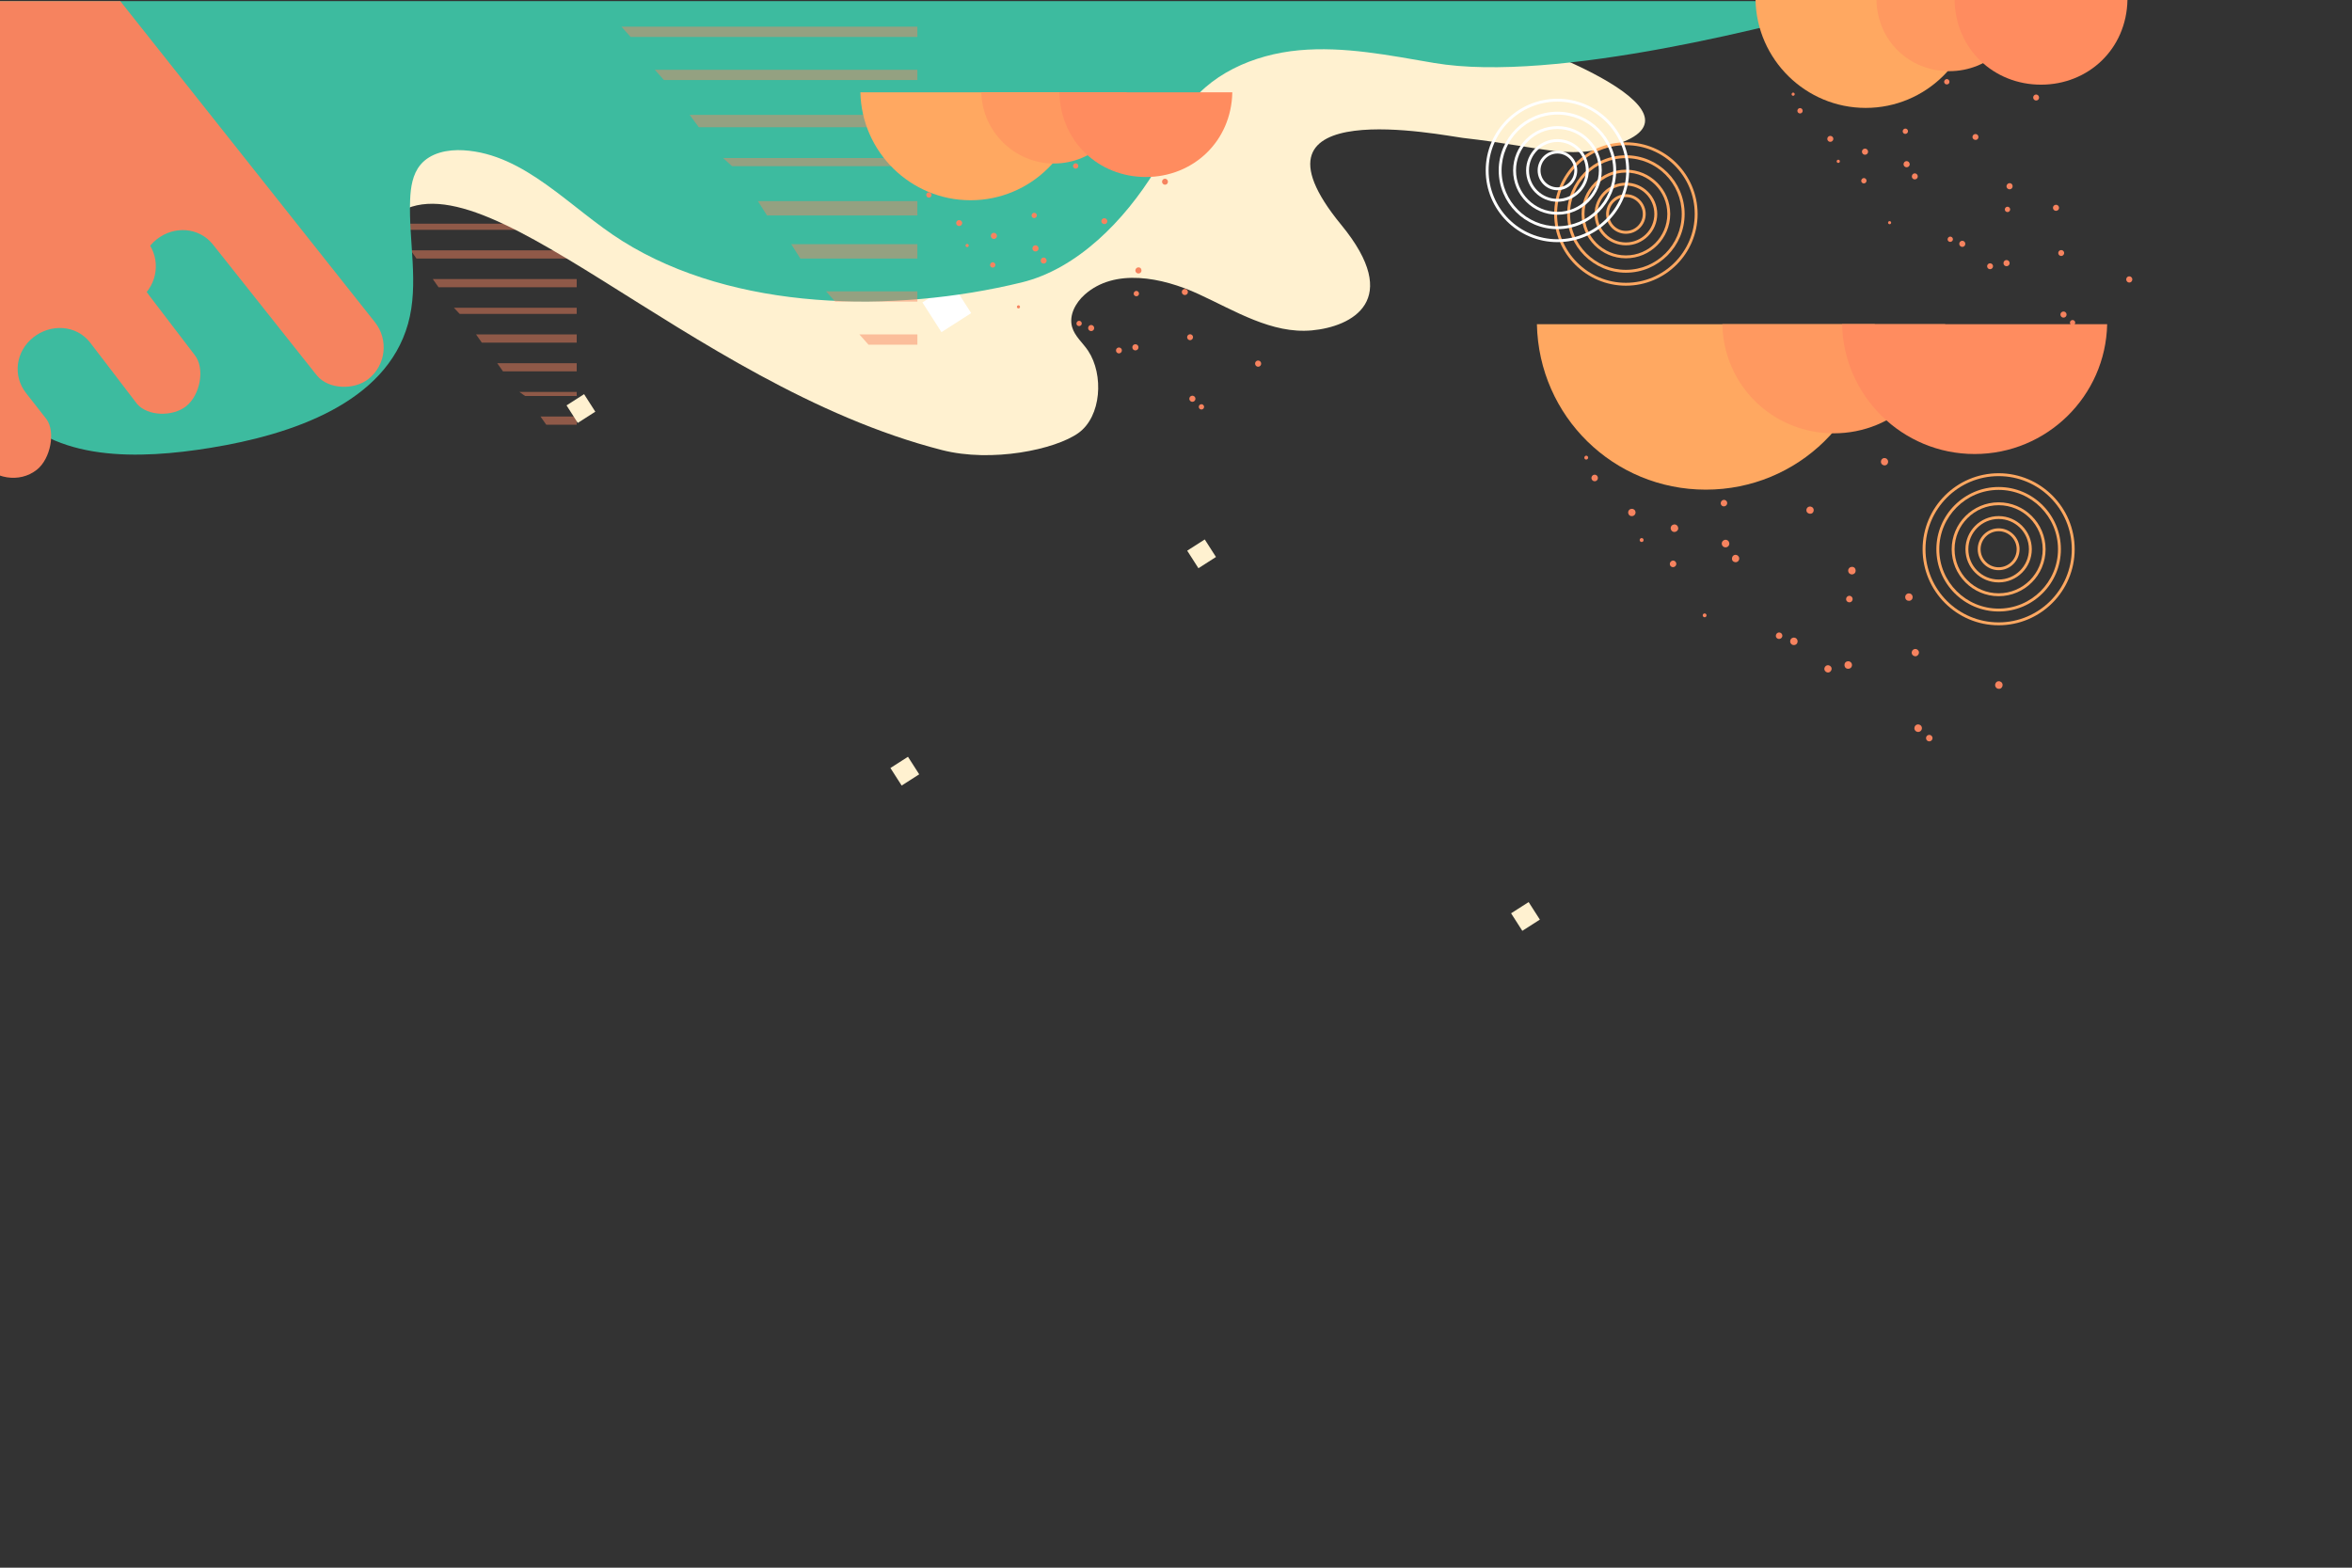 <?xml version="1.0" encoding="iso-8859-1" ?>
              <svg
                version="1.1"
                xmlns="http://www.w3.org/2000/svg"
                xmlns:xlink="http://www.w3.org/1999/xlink"
                viewBox="0 0 854 569.333"
                width="854"
                height="569.333"
              >
                <rect x="0" y="0" width="854" height="569.333" fill="#333333" stroke="none"/>
                <g transform="translate(-8.186 0) scale(1.078 1.078) rotate(0 399.898 299.926)"><g clip-path="url(#clipPath_8O4w92qK4MWoqsK7c39Cs)"><defs>
          <clipPath id="clipPath_8O4w92qK4MWoqsK7c39Cs">
            <rect x="0" y="0" width="800" height="600" />
          </clipPath>
       </defs> <g style="opacity:0.47;">  <polygon points="140.732,77.42 201.844,77.42 201.844,75.346 138.788,75.346  " fill="rgb(246,131,95)"/>  <polygon points="147.858,87.097 201.844,87.097 201.844,84.332 145.914,84.332  " fill="rgb(246,131,95)"/>  <polygon points="155.308,96.775 201.844,96.775 201.844,94.01 153.364,94.01  " fill="rgb(246,131,95)"/>  <polygon points="162.435,105.761 201.844,105.761 201.844,103.687 160.491,103.687  " fill="rgb(246,131,95)"/>  <polygon points="169.885,115.438 201.844,115.438 201.844,112.673 167.941,112.673  " fill="rgb(246,131,95)"/>  <polygon points="177.011,125.116 201.844,125.116 201.844,122.351 175.067,122.351  " fill="rgb(246,131,95)"/>  <polygon points="184.461,133.411 201.844,133.411 201.844,132.028 182.518,132.028  " fill="rgb(246,131,95)"/>  <polygon points="191.588,143.088 201.844,143.088 201.844,140.323 189.644,140.323  " fill="rgb(246,131,95)"/> </g> <g>  <g>   <path d="M680.78,192.082c-3.885,0-7.044-3.16-7.044-7.044c0-3.885,3.16-7.046,7.044-7.046    c3.885,0,7.046,3.16,7.046,7.046C687.826,188.922,684.666,192.082,680.78,192.082z M680.78,178.961    c-3.35,0-6.075,2.726-6.075,6.076c0,3.35,2.726,6.075,6.075,6.075c3.35,0,6.076-2.726,6.076-6.075    C686.856,181.687,684.131,178.961,680.78,178.961z" fill="rgb(255,168,97)"/>  </g>  <g>   <path d="M680.78,196.207c-6.158,0-11.17-5.011-11.17-11.17c0-6.16,5.011-11.171,11.17-11.171    c6.16,0,11.171,5.011,11.171,11.171C691.951,191.196,686.94,196.207,680.78,196.207z M680.78,174.836    c-5.625,0-10.2,4.577-10.2,10.201s4.575,10.2,10.2,10.2s10.201-4.575,10.201-10.2C690.982,179.413,686.405,174.836,680.78,174.836    z" fill="rgb(255,168,97)"/>  </g>  <g>   <path d="M680.78,200.848c-8.718,0-15.811-7.093-15.811-15.811c0-8.719,7.093-15.812,15.811-15.812    c8.719,0,15.812,7.093,15.812,15.812C696.592,193.755,689.499,200.848,680.78,200.848z M680.78,170.195    c-8.184,0-14.841,6.659-14.841,14.842s6.657,14.841,14.841,14.841s14.842-6.657,14.842-14.841S688.964,170.195,680.78,170.195z" fill="rgb(255,168,97)"/>  </g>  <g>   <path d="M680.78,206.004c-11.562,0-20.968-9.406-20.968-20.967c0-11.562,9.406-20.968,20.968-20.968    s20.968,9.406,20.968,20.968C701.748,196.598,692.342,206.004,680.78,206.004z M680.78,165.039    c-11.027,0-19.998,8.972-19.998,19.998s8.972,19.997,19.999,19.997s19.998-8.97,19.998-19.997    C700.779,174.01,691.807,165.039,680.78,165.039z" fill="rgb(255,168,97)"/>  </g>  <g>   <path d="M680.78,210.645c-14.12,0-25.608-11.488-25.608-25.608c0-14.121,11.488-25.609,25.608-25.609    c14.121,0,25.609,11.488,25.609,25.609C706.389,199.157,694.901,210.645,680.78,210.645z M680.78,160.398    c-13.586,0-24.638,11.053-24.638,24.64c0,13.586,11.052,24.638,24.638,24.638s24.64-11.052,24.64-24.638    C705.42,171.451,694.366,160.398,680.78,160.398z" fill="rgb(255,168,97)"/>  </g> </g> <path d="M459.344,75.731c-36.733-44.708,34.868-29.966,40.927-29.278c29.363,3.337,36.963,8.172,54.056,1.335  c30.031-12.012-40.907-37.066-48.717-37.372c-151.78-5.943-247.979,39.228-398.169,16.523c3.626,13.685,7.251,27.37,10.877,41.055  c-2.328-7.047,3.946-14.628,11.168-16.338c7.222-1.71,3.818,27.47,9.243,22.406c29.084-27.145,99.909,55.482,186.138,77.558  c16.814,4.304,38.114-0.163,45.935-5.729c7.822-5.566,8.609-19.698,3.308-27.702c-1.794-2.708-4.528-4.901-5.41-8.027  c-1.114-3.953,1.166-8.153,4.228-10.889c10.109-9.027,26.029-5.876,38.343-0.217c12.315,5.658,24.707,13.492,38.202,12.248  C462.972,110.06,480.251,101.177,459.344,75.731z" fill="rgb(255,241,208)"/> <path id="texture-2_7_8O4w92qK4MWoqsK7c39Cs" d="M582.379,207.15c-0.083-0.346-0.435-0.555-0.78-0.471  c-0.346,0.083-0.555,0.435-0.471,0.78c0.083,0.346,0.435,0.555,0.78,0.471l0,0C582.253,207.848,582.466,207.499,582.379,207.15  L582.379,207.15z M542.426,154.511c0.19-0.311,0.091-0.718-0.22-0.907l0,0c-0.279-0.182-0.653-0.104-0.834,0.175  c-0.016,0.021-0.031,0.048-0.04,0.075c-0.189,0.295-0.106,0.684,0.187,0.877C541.829,154.913,542.236,154.821,542.426,154.511  L542.426,154.511L542.426,154.511z M560.946,182.472c0.273-0.237,0.326-0.641,0.126-0.94c-0.221-0.294-0.644-0.352-0.94-0.126  c-0.294,0.221-0.352,0.644-0.126,0.94C560.245,182.616,560.645,182.672,560.946,182.472z M643.014,156.602  c0.565-0.383,0.72-1.147,0.348-1.721c-0.339-0.565-1.069-0.749-1.633-0.414c-0.02,0.012-0.039,0.021-0.055,0.036  c-0.565,0.383-0.72,1.147-0.348,1.721C641.686,156.794,642.443,156.964,643.014,156.602L643.014,156.602z M617.962,172.902  c0.568-0.387,0.711-1.159,0.322-1.724c-0.379-0.556-1.134-0.709-1.697-0.342c-0.572,0.362-0.74,1.116-0.378,1.687l0,0  C616.61,173.088,617.373,173.251,617.962,172.902z M592.853,189.205c0.568-0.364,0.733-1.114,0.369-1.683  c-0.008-0.011-0.016-0.023-0.023-0.034c-0.339-0.565-1.069-0.749-1.633-0.414c-0.02,0.012-0.039,0.021-0.055,0.036  c-0.563,0.396-0.728,1.159-0.379,1.753C591.515,189.422,592.281,189.577,592.853,189.205z M653.921,219.598  c-0.144-0.663-0.797-1.082-1.463-0.935c-0.662,0.144-1.081,0.798-0.935,1.463c0.142,0.649,0.776,1.067,1.429,0.942  C653.618,220.921,654.048,220.269,653.921,219.598L653.921,219.598z M624.504,225.067c-0.144-0.663-0.797-1.082-1.463-0.935  c-0.662,0.144-1.081,0.798-0.935,1.463c0.142,0.649,0.776,1.067,1.429,0.942C624.199,226.393,624.631,225.738,624.504,225.067  L624.504,225.067z M592.148,124.03c0.374-0.572,0.225-1.338-0.345-1.721c-0.547-0.384-1.299-0.247-1.683,0.301  c-0.003,0.003-0.005,0.007-0.008,0.01c-0.404,0.516-0.312,1.26,0.203,1.665c0.025,0.019,0.049,0.037,0.078,0.059  C590.973,124.707,591.732,124.575,592.148,124.03z M575.192,148.698c0.368-0.576,0.232-1.338-0.31-1.751  c-0.572-0.374-1.339-0.221-1.721,0.345c-0.383,0.56-0.24,1.327,0.32,1.707c0.007,0.005,0.015,0.011,0.018,0.013  c0.547,0.384,1.299,0.247,1.68-0.297C575.186,148.705,575.189,148.702,575.192,148.698z M558.267,173.331  c0.384-0.531,0.27-1.271-0.261-1.653c-0.015-0.011-0.031-0.023-0.048-0.031c-0.544-0.404-1.313-0.285-1.717,0.259  c-0.013,0.018-0.024,0.032-0.037,0.049c-0.384,0.569-0.234,1.342,0.331,1.723c0.569,0.384,1.342,0.234,1.723-0.331  C558.262,173.338,558.264,173.334,558.267,173.331z M658.516,248.573c-0.056-0.601-0.585-1.049-1.188-1.004  c-0.603,0.05-1.053,0.581-1.004,1.188c0.048,0.606,0.581,1.053,1.188,1.004l0,0C658.113,249.703,658.56,249.176,658.516,248.573z   M606.261,149.766c0.38-0.49,0.312-1.188-0.156-1.596c-0.449-0.382-1.12-0.328-1.503,0.12c-0.011,0.015-0.019,0.025-0.029,0.039  c-0.4,0.458-0.352,1.153,0.108,1.548c0.007,0.005,0.01,0.008,0.018,0.013C605.168,150.262,605.85,150.211,606.261,149.766  L606.261,149.766z M589.12,170.177c0.38-0.467,0.308-1.153-0.153-1.533c-0.449-0.382-1.12-0.328-1.503,0.12  c-0.011,0.015-0.019,0.025-0.029,0.039c-0.4,0.458-0.352,1.153,0.105,1.553c0.007,0.005,0.01,0.008,0.018,0.013  C588.042,170.733,588.734,170.651,589.12,170.177L589.12,170.177z M571.951,190.682c0.4-0.458,0.352-1.153-0.105-1.553  c-0.007-0.005-0.01-0.008-0.018-0.013c-0.424-0.386-1.082-0.35-1.469,0.075c-0.024,0.026-0.046,0.054-0.067,0.082  c-0.4,0.458-0.352,1.153,0.105,1.553c0.007,0.005,0.01,0.008,0.018,0.013C570.887,191.199,571.563,191.133,571.951,190.682  L571.951,190.682z M631.038,202.8c0.529-0.299,0.727-0.966,0.438-1.503c-0.278-0.536-0.933-0.746-1.469-0.469  c-0.534,0.29-0.757,0.948-0.503,1.499C629.802,202.876,630.481,203.084,631.038,202.8L631.038,202.8z M607.337,215.128  c0.527-0.252,0.754-0.883,0.502-1.411c-0.009-0.018-0.021-0.038-0.027-0.059c-0.278-0.536-0.933-0.746-1.469-0.469  c-0.534,0.29-0.757,0.948-0.503,1.499C606.133,215.218,606.799,215.415,607.337,215.128L607.337,215.128z M553.776,135.873  c0.185-0.547-0.107-1.138-0.652-1.327c-0.023-0.007-0.044-0.017-0.063-0.019c-0.572-0.198-1.199,0.106-1.398,0.68  c-0.004,0.012-0.009,0.026-0.011,0.036c-0.157,0.585,0.171,1.192,0.751,1.379c0.569,0.185,1.179-0.131,1.364-0.701  C553.768,135.906,553.769,135.89,553.776,135.873L553.776,135.873z M545.764,161.363c0.18-0.585-0.136-1.21-0.718-1.409  c-0.592-0.169-1.215,0.171-1.383,0.765c-0.164,0.563,0.142,1.159,0.695,1.358c0.563,0.202,1.188-0.092,1.389-0.655  C545.754,161.406,545.76,161.383,545.764,161.363L545.764,161.363z M681.468,231.927c0.607-0.358,0.831-1.125,0.505-1.753  c-0.331-0.619-1.098-0.859-1.719-0.534c-0.615,0.352-0.839,1.129-0.505,1.753C680.081,232.012,680.847,232.252,681.468,231.927  L681.468,231.927z M654.261,246.44c0.623-0.328,0.859-1.098,0.534-1.718c-0.325-0.621-1.098-0.859-1.718-0.534  c-0.623,0.328-0.859,1.098-0.534,1.718C652.871,246.528,653.641,246.765,654.261,246.44L654.261,246.44z M581.764,148.831  c0.187-0.69-0.195-1.404-0.875-1.627c-0.686-0.185-1.394,0.225-1.575,0.915c-0.178,0.664,0.2,1.347,0.851,1.555  C580.838,149.863,581.541,149.495,581.764,148.831L581.764,148.831z M572.81,178.326c0.189-0.672-0.178-1.375-0.842-1.597  c-0.674-0.208-1.389,0.168-1.597,0.842c-0.208,0.674,0.168,1.389,0.842,1.597C571.885,179.363,572.593,178.988,572.81,178.326  L572.81,178.326z M632.364,193.038c0.417-0.561,0.333-1.349-0.184-1.817c-0.556-0.424-1.348-0.328-1.786,0.217  c-0.451,0.525-0.393,1.316,0.136,1.768c0.007,0.005,0.015,0.011,0.021,0.016C631.099,193.676,631.908,193.592,632.364,193.038  C632.362,193.042,632.364,193.038,632.364,193.038L632.364,193.038z M612.78,216.886c0.449-0.553,0.367-1.363-0.18-1.814  c0,0,0,0-0.003-0.003c-0.532-0.433-1.32-0.351-1.75,0.183l0,0c-0.444,0.54-0.37,1.338,0.167,1.781  C611.54,217.482,612.33,217.411,612.78,216.886L612.78,216.886z M651.53,201.978c0.449-0.531,0.381-1.331-0.154-1.782  c-0.535-0.453-1.331-0.381-1.783,0.153c-0.435,0.521-0.386,1.293,0.117,1.75C650.251,202.567,651.062,202.512,651.53,201.978  L651.53,201.978z M631.074,224.888c0.465-0.536,0.41-1.347-0.124-1.815c-0.524-0.444-1.309-0.403-1.785,0.091  c-0.46,0.545-0.419,1.351,0.09,1.846C629.799,225.463,630.597,225.404,631.074,224.888L631.074,224.888z M590.011,183.539  c0.218-0.672-0.144-1.398-0.812-1.63c-0.657-0.223-1.373,0.124-1.596,0.781c-0.252,0.636,0.059,1.357,0.695,1.609  c0.017,0.008,0.033,0.015,0.053,0.017c0.658,0.252,1.395-0.079,1.643-0.741C590.003,183.566,590.008,183.554,590.011,183.539  L590.011,183.539z" fill="rgb(246,131,95)"/> <path id="texture-2_8_8O4w92qK4MWoqsK7c39Cs" d="M644.563,74.888c-0.068-0.281-0.355-0.452-0.635-0.384  c-0.281,0.068-0.452,0.355-0.383,0.636c0.068,0.281,0.355,0.452,0.635,0.384l0,0C644.46,75.456,644.634,75.172,644.563,74.888  L644.563,74.888z M612.019,32.01c0.155-0.254,0.074-0.585-0.179-0.739l0,0c-0.227-0.148-0.532-0.084-0.68,0.142  c-0.013,0.017-0.026,0.039-0.032,0.061c-0.153,0.241-0.086,0.557,0.153,0.715C611.533,32.339,611.865,32.263,612.019,32.01  L612.019,32.01L612.019,32.01z M627.104,54.787c0.222-0.194,0.266-0.522,0.102-0.766c-0.18-0.239-0.525-0.287-0.766-0.102  c-0.239,0.18-0.287,0.525-0.102,0.766C626.534,54.904,626.86,54.949,627.104,54.787z M693.953,33.714  c0.46-0.312,0.586-0.935,0.283-1.402c-0.276-0.46-0.871-0.61-1.33-0.337c-0.017,0.01-0.032,0.017-0.045,0.029  c-0.46,0.312-0.586,0.935-0.283,1.402C692.872,33.87,693.489,34.009,693.953,33.714L693.953,33.714z M673.547,46.992  c0.462-0.315,0.579-0.944,0.263-1.405c-0.308-0.453-0.924-0.578-1.383-0.279c-0.465,0.295-0.603,0.909-0.308,1.374l0,0  C672.447,47.142,673.067,47.275,673.547,46.992z M653.094,60.271c0.462-0.297,0.597-0.908,0.301-1.37  c-0.006-0.009-0.013-0.019-0.019-0.028c-0.276-0.46-0.871-0.61-1.33-0.337c-0.017,0.01-0.032,0.017-0.045,0.029  c-0.459,0.322-0.593,0.944-0.308,1.428C652.006,60.448,652.629,60.574,653.094,60.271z M702.838,85.028  c-0.117-0.54-0.65-0.881-1.192-0.761c-0.539,0.117-0.881,0.65-0.761,1.191c0.116,0.529,0.633,0.869,1.164,0.767  C702.591,86.105,702.941,85.574,702.838,85.028L702.838,85.028z M678.877,89.483c-0.117-0.54-0.65-0.881-1.191-0.761  c-0.539,0.117-0.881,0.65-0.761,1.191c0.116,0.529,0.632,0.869,1.164,0.767C678.628,90.562,678.98,90.029,678.877,89.483  L678.877,89.483z M652.52,7.182c0.305-0.465,0.183-1.089-0.281-1.402c-0.446-0.312-1.058-0.2-1.37,0.245  c-0.002,0.003-0.004,0.006-0.006,0.008c-0.329,0.42-0.254,1.026,0.166,1.356c0.02,0.015,0.04,0.03,0.064,0.048  C651.564,7.734,652.181,7.627,652.52,7.182z M638.708,27.276c0.299-0.469,0.189-1.089-0.252-1.426  c-0.465-0.305-1.091-0.18-1.402,0.281c-0.312,0.456-0.195,1.08,0.261,1.391c0.005,0.004,0.012,0.009,0.015,0.011  c0.446,0.312,1.058,0.2,1.368-0.242C638.704,27.281,638.706,27.279,638.708,27.276z M624.923,47.341  c0.312-0.433,0.219-1.035-0.213-1.347c-0.012-0.009-0.026-0.019-0.039-0.026c-0.443-0.329-1.07-0.232-1.398,0.211  c-0.011,0.015-0.02,0.026-0.03,0.04c-0.313,0.464-0.19,1.093,0.27,1.403c0.464,0.313,1.093,0.19,1.403-0.27  C624.919,47.346,624.921,47.344,624.923,47.341z M706.581,108.629c-0.046-0.49-0.476-0.854-0.968-0.818  c-0.491,0.041-0.858,0.474-0.818,0.968c0.039,0.494,0.474,0.858,0.968,0.818l0,0C706.253,109.55,706.617,109.121,706.581,108.629z   M664.017,28.146c0.309-0.4,0.254-0.968-0.126-1.3c-0.366-0.311-0.912-0.267-1.224,0.098c-0.009,0.012-0.015,0.02-0.024,0.032  c-0.326,0.373-0.287,0.939,0.088,1.261c0.005,0.004,0.008,0.006,0.015,0.011C663.126,28.55,663.682,28.508,664.017,28.146  L664.017,28.146z M650.054,44.771c0.31-0.381,0.251-0.939-0.125-1.249c-0.366-0.311-0.913-0.267-1.224,0.098  c-0.009,0.012-0.015,0.02-0.024,0.032c-0.326,0.373-0.287,0.939,0.085,1.264c0.006,0.004,0.008,0.006,0.015,0.011  C649.176,45.224,649.741,45.158,650.054,44.771L650.054,44.771z M636.069,61.473c0.326-0.373,0.287-0.939-0.085-1.264  c-0.006-0.004-0.008-0.006-0.015-0.011c-0.346-0.315-0.882-0.285-1.197,0.061c-0.02,0.021-0.037,0.044-0.055,0.067  c-0.326,0.373-0.287,0.939,0.085,1.264c0.005,0.004,0.008,0.006,0.015,0.011C635.202,61.895,635.752,61.84,636.069,61.473  L636.069,61.473z M684.199,71.345c0.431-0.244,0.592-0.787,0.357-1.224c-0.227-0.437-0.76-0.608-1.197-0.382  c-0.435,0.236-0.617,0.772-0.409,1.221C683.191,71.407,683.745,71.576,684.199,71.345L684.199,71.345z M664.893,81.386  c0.429-0.205,0.614-0.72,0.409-1.149c-0.008-0.015-0.017-0.031-0.022-0.048c-0.227-0.437-0.76-0.608-1.197-0.382  c-0.435,0.236-0.617,0.772-0.409,1.221C663.912,81.46,664.454,81.62,664.893,81.386L664.893,81.386z M621.265,16.829  c0.151-0.446-0.087-0.927-0.531-1.08c-0.019-0.006-0.035-0.014-0.051-0.016c-0.465-0.161-0.977,0.086-1.139,0.554  c-0.003,0.01-0.008,0.021-0.009,0.029c-0.128,0.476,0.14,0.971,0.611,1.123c0.463,0.151,0.961-0.107,1.111-0.571  C621.258,16.856,621.259,16.842,621.265,16.829L621.265,16.829z M614.738,37.592c0.147-0.476-0.111-0.986-0.585-1.147  c-0.482-0.138-0.989,0.14-1.127,0.623c-0.133,0.459,0.115,0.944,0.565,1.107c0.458,0.165,0.968-0.075,1.132-0.534  C614.73,37.627,614.736,37.609,614.738,37.592L614.738,37.592z M725.277,95.07c0.494-0.292,0.677-0.917,0.411-1.428  c-0.27-0.505-0.894-0.7-1.4-0.435c-0.5,0.287-0.684,0.92-0.411,1.428C724.146,95.14,724.771,95.335,725.277,95.07L725.277,95.07z   M703.115,106.892c0.507-0.268,0.7-0.894,0.435-1.4c-0.265-0.505-0.894-0.7-1.4-0.435c-0.507,0.268-0.7,0.894-0.435,1.4  C701.983,106.964,702.61,107.156,703.115,106.892L703.115,106.892z M644.062,27.384c0.152-0.562-0.159-1.143-0.713-1.325  c-0.559-0.15-1.135,0.184-1.282,0.745c-0.144,0.541,0.163,1.096,0.693,1.266C643.307,28.224,643.881,27.924,644.062,27.384  L644.062,27.384z M636.769,51.409c0.154-0.547-0.145-1.12-0.686-1.301c-0.549-0.169-1.131,0.137-1.301,0.686  c-0.169,0.549,0.137,1.132,0.686,1.301C636.014,52.254,636.592,51.949,636.769,51.409L636.769,51.409z M685.279,63.393  c0.339-0.457,0.272-1.098-0.15-1.479c-0.453-0.346-1.098-0.267-1.454,0.177c-0.367,0.427-0.32,1.072,0.111,1.441  c0.006,0.004,0.012,0.009,0.017,0.013C684.248,63.912,684.908,63.844,685.279,63.393C685.277,63.396,685.279,63.393,685.279,63.393  L685.279,63.393z M669.326,82.819c0.366-0.451,0.299-1.111-0.147-1.477c0,0,0,0-0.003-0.002c-0.433-0.353-1.075-0.286-1.425,0.149  l0,0c-0.362,0.44-0.302,1.09,0.135,1.451C668.316,83.304,668.959,83.246,669.326,82.819L669.326,82.819z M700.891,70.675  c0.366-0.433,0.31-1.084-0.125-1.452c-0.435-0.369-1.084-0.31-1.452,0.125c-0.355,0.424-0.315,1.053,0.095,1.425  C699.849,71.155,700.509,71.11,700.891,70.675L700.891,70.675z M684.228,89.337c0.379-0.437,0.334-1.097-0.101-1.479  c-0.427-0.362-1.066-0.328-1.454,0.074c-0.375,0.444-0.341,1.1,0.073,1.503C683.189,89.805,683.839,89.756,684.228,89.337  L684.228,89.337z M650.78,55.656c0.177-0.547-0.117-1.139-0.661-1.328c-0.535-0.182-1.118,0.101-1.3,0.637  c-0.205,0.518,0.048,1.105,0.566,1.31c0.014,0.006,0.027,0.012,0.044,0.015c0.536,0.205,1.136-0.065,1.338-0.603  C650.773,55.678,650.777,55.668,650.78,55.656L650.78,55.656z" fill="rgb(246,131,95)"/> <g>  <g>   <path d="M555.234,78.757c-3.675,0-6.665-2.99-6.665-6.665s2.99-6.665,6.665-6.665s6.666,2.99,6.666,6.665    C561.9,75.768,558.909,78.757,555.234,78.757z M555.234,66.397c-3.14,0-5.696,2.556-5.696,5.696s2.556,5.696,5.696,5.696    c3.141,0,5.697-2.556,5.697-5.696C560.93,68.952,558.375,66.397,555.234,66.397z" fill="rgb(255,168,97)"/>  </g>  <g>   <path d="M555.234,82.644c-5.818,0-10.551-4.734-10.551-10.552c0-5.818,4.734-10.551,10.551-10.551    c5.819,0,10.553,4.733,10.553,10.551C565.786,77.91,561.052,82.644,555.234,82.644z M555.234,62.51    c-5.284,0-9.582,4.299-9.582,9.582c0,5.284,4.298,9.583,9.582,9.583s9.583-4.299,9.583-9.583    C564.817,66.809,560.517,62.51,555.234,62.51z" fill="rgb(255,168,97)"/>  </g>  <g>   <path d="M555.234,87.016c-8.229,0-14.923-6.695-14.923-14.924s6.695-14.924,14.923-14.924    c8.229,0,14.925,6.695,14.925,14.924C570.158,80.322,563.463,87.016,555.234,87.016z M555.234,58.138    c-7.694,0-13.954,6.26-13.954,13.955s6.26,13.955,13.954,13.955c7.695,0,13.955-6.26,13.955-13.955S562.929,58.138,555.234,58.138    z" fill="rgb(255,168,97)"/>  </g>  <g>   <path d="M555.234,91.874c-10.907,0-19.781-8.874-19.781-19.782s8.874-19.782,19.781-19.782    c10.909,0,19.782,8.874,19.782,19.782C575.016,83,566.142,91.874,555.234,91.874z M555.234,53.28    c-10.373,0-18.812,8.439-18.812,18.812s8.439,18.812,18.812,18.812c10.374,0,18.813-8.439,18.813-18.812    C574.046,61.719,565.607,53.28,555.234,53.28z" fill="rgb(255,168,97)"/>  </g>  <g>   <path d="M555.234,96.247c-13.318,0-24.154-10.835-24.154-24.154s10.835-24.154,24.154-24.154    c13.319,0,24.154,10.835,24.154,24.154C579.388,85.411,568.553,96.247,555.234,96.247z M555.234,48.907    c-12.784,0-23.184,10.4-23.184,23.185c0,12.785,10.4,23.185,23.184,23.185s23.185-10.4,23.185-23.185    C578.418,59.308,568.018,48.907,555.234,48.907z" fill="rgb(255,168,97)"/>  </g> </g> <g>  <g>   <path d="M532.172,64.082c-3.675,0-6.665-2.99-6.665-6.666c0-3.675,2.99-6.665,6.665-6.665    c3.675,0,6.665,2.99,6.665,6.665C538.837,61.092,535.847,64.082,532.172,64.082z M532.172,51.72c-3.14,0-5.696,2.556-5.696,5.696    c0,3.141,2.556,5.696,5.696,5.696s5.696-2.556,5.696-5.696C537.868,54.276,535.312,51.72,532.172,51.72z" fill="#FFFFFF"/>  </g>  <g>   <path d="M532.172,67.968c-5.818,0-10.551-4.734-10.551-10.552c0-5.818,4.734-10.551,10.551-10.551    c5.818,0,10.551,4.733,10.551,10.551S537.989,67.968,532.172,67.968z M532.172,47.834c-5.284,0-9.582,4.299-9.582,9.582    c0,5.284,4.298,9.583,9.582,9.583s9.582-4.299,9.582-9.583C541.754,52.133,537.456,47.834,532.172,47.834z" fill="#FFFFFF"/>  </g>  <g>   <path d="M532.172,72.34c-8.229,0-14.923-6.695-14.923-14.924c0-8.229,6.695-14.923,14.923-14.923    c8.229,0,14.925,6.695,14.925,14.923C547.097,65.646,540.401,72.34,532.172,72.34z M532.172,43.462    c-7.694,0-13.954,6.26-13.954,13.954c0,7.695,6.26,13.955,13.954,13.955c7.695,0,13.955-6.26,13.955-13.955    C546.127,49.722,539.867,43.462,532.172,43.462z" fill="#FFFFFF"/>  </g>  <g>   <path d="M532.172,77.198c-10.909,0-19.782-8.874-19.782-19.782s8.874-19.782,19.782-19.782    c10.908,0,19.782,8.874,19.782,19.782C551.954,68.324,543.08,77.198,532.172,77.198z M532.172,38.604    c-10.374,0-18.813,8.439-18.813,18.812c0,10.374,8.439,18.813,18.813,18.813c10.374,0,18.813-8.439,18.813-18.813    C550.985,47.044,542.545,38.604,532.172,38.604z" fill="#FFFFFF"/>  </g>  <g>   <path d="M532.172,81.571c-13.319,0-24.154-10.835-24.154-24.154c0-13.318,10.835-24.154,24.154-24.154    c13.319,0,24.154,10.835,24.154,24.154C556.326,70.735,545.491,81.571,532.172,81.571z M532.172,34.232    c-12.784,0-23.185,10.4-23.185,23.184c0,12.785,10.401,23.185,23.185,23.185s23.185-10.4,23.185-23.185    C555.357,44.632,544.956,34.232,532.172,34.232z" fill="#FFFFFF"/>  </g> </g> <rect x="320.464" y="97.754" transform="matrix(-0.842 0.539 -0.539 -0.842 657.23 15.065)" width="11.892" height="11.892" fill="#FFFFFF"/> <rect x="408.691" y="183.077" transform="matrix(-0.842 0.539 -0.539 -0.842 859.959 121.51)" width="7.018" height="7.018" fill="rgb(255,241,208)"/> <rect x="517.745" y="305.226" transform="matrix(-0.842 0.539 -0.539 -0.842 1126.714 287.742)" width="7.018" height="7.018" fill="rgb(255,241,208)"/> <rect x="111.465" y="48.792" transform="matrix(-0.842 0.539 -0.539 -0.842 245.81 37.542)" width="11.892" height="11.892" fill="#FFFFFF"/> <rect x="199.692" y="134.116" transform="matrix(-0.842 0.539 -0.539 -0.842 448.538 143.988)" width="7.018" height="7.018" fill="rgb(255,241,208)"/> <rect x="308.746" y="256.264" transform="matrix(-0.842 0.539 -0.539 -0.842 715.294 310.219)" width="7.018" height="7.018" fill="rgb(255,241,208)"/> <path d="M0.101,0.382C0.083,4.308-0.118,49.594,0.102,73.809c0.207,22.79-1.445,48.394,10.332,63.003  c15.257,18.925,44.117,17.954,68.111,14.05c27.344-4.45,58.99-15.093,66.479-41.766c3.788-13.492,0.137-27.857,0.712-41.86  c0.17-4.139,0.816-8.51,3.456-11.702c3.384-4.091,9.23-5.23,14.529-4.91c20.838,1.259,35.888,19.541,53.582,30.621  c37.603,23.547,91.235,24.388,134.349,13.916c18.945-4.602,34.792-21.073,45.005-37.679c3.794-6.169,5.741-13.338,9.575-19.482  c8.091-12.967,23.678-19.667,38.899-21.064c15.221-1.396,30.442,1.714,45.51,4.277c40.831,6.948,117.294-13.119,144.354-20.833  H0.101z" fill="rgb(61,187,159)"/> <path d="M57.192,81.378L0,8.793v43.672  c1.382,0.734,1.773,1.658,2.66,2.776l34.137,43.245l0.617,0.879c3.908,4.75,12.543,4.906,17.275,1.145l0.161-0.001  C60.735,95.832,61.861,87.269,57.192,81.378z" fill="rgb(246,131,95)"/> <g>  <path d="M598.898,0c0.413,20.046,16.862,36.353,37.108,36.353S672.7,20.046,673.113,0H598.898z" fill="rgb(255,168,97)"/>  <path d="M639.637,0c0.272,13.825,11.121,23.978,24.475,23.978S688.314,13.825,688.587,0H639.637z" fill="rgb(255,153,96)"/>  <path d="M665.936,0c0.324,16.59,13.231,28.524,29.116,28.524S723.844,16.59,724.168,0H665.936z" fill="rgb(255,140,95)"/> </g> <g>  <path d="M525.258,109.217c0.634,31.106,25.855,55.741,56.897,55.741c31.042,0,56.263-24.635,56.897-55.741   H525.258z" fill="rgb(255,168,97)"/>  <path d="M587.723,109.217c0.418,20.737,17.053,36.765,37.528,36.765s37.11-16.028,37.528-36.765H587.723z" fill="rgb(255,153,96)"/>  <path d="M628.048,109.217c0.497,24.194,20.287,43.737,44.643,43.737c24.357,0,44.146-19.543,44.643-43.737   H628.048z" fill="rgb(255,140,95)"/> </g> <path id="texture-2_9_8O4w92qK4MWoqsK7c39Cs" d="M351.143,103.253c-0.068-0.281-0.355-0.452-0.635-0.384  c-0.281,0.068-0.452,0.355-0.383,0.636c0.068,0.281,0.355,0.452,0.635,0.384l0,0C351.04,103.82,351.214,103.536,351.143,103.253  L351.143,103.253z M318.6,60.375c0.155-0.254,0.074-0.585-0.179-0.739l0,0c-0.227-0.148-0.532-0.084-0.68,0.142  c-0.013,0.017-0.026,0.039-0.032,0.061c-0.153,0.241-0.086,0.557,0.153,0.715C318.113,60.703,318.445,60.628,318.6,60.375  L318.6,60.375L318.6,60.375z M333.685,83.151c0.222-0.194,0.266-0.522,0.102-0.766c-0.18-0.239-0.525-0.287-0.766-0.102  c-0.239,0.18-0.287,0.525-0.102,0.766C333.114,83.268,333.44,83.314,333.685,83.151z M400.534,62.078  c0.46-0.312,0.586-0.935,0.283-1.402c-0.276-0.46-0.871-0.61-1.33-0.337c-0.017,0.01-0.032,0.017-0.045,0.029  c-0.46,0.312-0.586,0.935-0.283,1.402C399.452,62.234,400.069,62.374,400.534,62.078L400.534,62.078z M380.128,75.356  c0.462-0.315,0.579-0.944,0.263-1.405c-0.308-0.453-0.924-0.578-1.383-0.279c-0.465,0.295-0.603,0.909-0.308,1.374l0,0  C379.027,75.507,379.648,75.64,380.128,75.356z M359.675,88.635c0.462-0.297,0.597-0.908,0.301-1.37  c-0.006-0.009-0.013-0.019-0.019-0.028c-0.277-0.46-0.871-0.61-1.33-0.337c-0.017,0.01-0.032,0.017-0.045,0.029  c-0.459,0.322-0.593,0.944-0.308,1.428C358.586,88.813,359.209,88.938,359.675,88.635z M409.418,113.392  c-0.117-0.54-0.65-0.881-1.191-0.761c-0.539,0.117-0.881,0.65-0.761,1.191c0.116,0.529,0.632,0.869,1.164,0.767  C409.171,114.469,409.522,113.938,409.418,113.392L409.418,113.392z M385.457,117.847c-0.117-0.54-0.65-0.881-1.192-0.761  c-0.539,0.117-0.881,0.65-0.761,1.191c0.116,0.529,0.632,0.869,1.164,0.767C385.209,118.927,385.56,118.393,385.457,117.847  L385.457,117.847z M359.101,35.547c0.305-0.465,0.183-1.089-0.281-1.402c-0.446-0.312-1.058-0.2-1.37,0.245  c-0.002,0.003-0.004,0.006-0.006,0.008c-0.329,0.42-0.254,1.026,0.166,1.356c0.02,0.015,0.04,0.03,0.064,0.048  C358.144,36.098,358.762,35.99,359.101,35.547z M345.289,55.641c0.299-0.469,0.189-1.089-0.253-1.426  c-0.465-0.305-1.091-0.18-1.402,0.281c-0.312,0.456-0.195,1.08,0.261,1.391c0.006,0.004,0.012,0.009,0.014,0.011  c0.446,0.312,1.058,0.2,1.368-0.242C345.285,55.646,345.287,55.643,345.289,55.641z M331.503,75.705  c0.312-0.433,0.219-1.035-0.213-1.347c-0.012-0.009-0.026-0.019-0.039-0.026c-0.443-0.329-1.07-0.232-1.398,0.211  c-0.011,0.015-0.02,0.026-0.03,0.04c-0.313,0.464-0.19,1.093,0.27,1.403c0.464,0.313,1.093,0.19,1.403-0.27  C331.499,75.71,331.501,75.707,331.503,75.705z M413.161,136.993c-0.046-0.49-0.476-0.854-0.968-0.818  c-0.491,0.041-0.858,0.473-0.818,0.968c0.039,0.494,0.473,0.858,0.968,0.818l0,0C412.833,137.915,413.197,137.485,413.161,136.993z   M370.597,56.511c0.309-0.4,0.254-0.968-0.126-1.3c-0.366-0.311-0.912-0.267-1.224,0.098c-0.009,0.012-0.015,0.02-0.024,0.032  c-0.326,0.373-0.287,0.939,0.088,1.261c0.006,0.004,0.008,0.006,0.015,0.011C369.707,56.915,370.262,56.872,370.597,56.511  L370.597,56.511z M356.634,73.135c0.31-0.381,0.251-0.939-0.125-1.249c-0.366-0.311-0.912-0.267-1.224,0.098  c-0.009,0.012-0.015,0.02-0.024,0.032c-0.326,0.373-0.287,0.939,0.085,1.264c0.006,0.004,0.008,0.006,0.014,0.011  C355.757,73.589,356.321,73.522,356.634,73.135L356.634,73.135z M342.649,89.838c0.326-0.373,0.287-0.939-0.085-1.264  c-0.006-0.004-0.008-0.006-0.014-0.011c-0.346-0.315-0.882-0.285-1.197,0.061c-0.02,0.021-0.037,0.044-0.055,0.067  c-0.326,0.373-0.287,0.939,0.085,1.264c0.006,0.004,0.008,0.006,0.015,0.011C341.782,90.26,342.333,90.205,342.649,89.838  L342.649,89.838z M390.779,99.71c0.431-0.244,0.592-0.787,0.357-1.224c-0.227-0.437-0.76-0.608-1.197-0.382  c-0.435,0.236-0.617,0.772-0.409,1.221C389.771,99.771,390.325,99.941,390.779,99.71L390.779,99.71z M371.473,109.751  c0.429-0.205,0.614-0.72,0.409-1.149c-0.008-0.015-0.017-0.031-0.022-0.048c-0.227-0.437-0.76-0.608-1.197-0.382  c-0.435,0.236-0.617,0.772-0.409,1.221C370.493,109.824,371.035,109.985,371.473,109.751L371.473,109.751z M327.845,45.194  c0.151-0.446-0.087-0.927-0.531-1.08c-0.019-0.006-0.035-0.014-0.051-0.016c-0.465-0.161-0.977,0.086-1.139,0.554  c-0.003,0.01-0.008,0.021-0.009,0.029c-0.128,0.476,0.14,0.971,0.611,1.123c0.464,0.151,0.961-0.107,1.111-0.571  C327.838,45.221,327.839,45.207,327.845,45.194L327.845,45.194z M321.319,65.957c0.147-0.476-0.111-0.986-0.585-1.147  c-0.482-0.138-0.989,0.14-1.127,0.623c-0.133,0.459,0.115,0.944,0.565,1.107c0.458,0.165,0.968-0.075,1.132-0.534  C321.31,65.992,321.316,65.973,321.319,65.957L321.319,65.957z M431.857,123.435c0.494-0.292,0.677-0.917,0.411-1.428  c-0.27-0.505-0.895-0.7-1.4-0.435c-0.5,0.287-0.684,0.92-0.411,1.428C430.726,123.504,431.351,123.699,431.857,123.435  L431.857,123.435z M409.696,135.256c0.507-0.268,0.7-0.894,0.435-1.4s-0.894-0.7-1.4-0.435c-0.507,0.268-0.7,0.894-0.435,1.4  C408.564,135.328,409.19,135.521,409.696,135.256L409.696,135.256z M350.642,55.748c0.152-0.562-0.159-1.143-0.713-1.325  c-0.559-0.15-1.135,0.184-1.282,0.745c-0.145,0.541,0.163,1.096,0.693,1.266C349.888,56.589,350.461,56.289,350.642,55.748  L350.642,55.748z M343.349,79.773c0.154-0.547-0.145-1.12-0.686-1.301c-0.549-0.169-1.131,0.137-1.301,0.686  c-0.169,0.549,0.137,1.131,0.686,1.301C342.595,80.619,343.172,80.313,343.349,79.773L343.349,79.773z M391.859,91.758  c0.339-0.457,0.272-1.098-0.149-1.479c-0.453-0.346-1.098-0.267-1.454,0.177c-0.367,0.427-0.32,1.072,0.111,1.441  c0.006,0.004,0.012,0.009,0.017,0.013C390.829,92.277,391.488,92.209,391.859,91.758C391.857,91.76,391.859,91.758,391.859,91.758  L391.859,91.758z M375.907,111.184c0.366-0.451,0.299-1.111-0.147-1.477c0,0,0,0-0.003-0.002c-0.433-0.353-1.075-0.286-1.425,0.149  l0,0c-0.362,0.44-0.302,1.09,0.135,1.451C374.897,111.669,375.54,111.611,375.907,111.184L375.907,111.184z M407.471,99.04  c0.366-0.433,0.31-1.084-0.125-1.452c-0.435-0.369-1.084-0.31-1.452,0.125c-0.355,0.424-0.315,1.053,0.095,1.425  C406.43,99.519,407.09,99.475,407.471,99.04L407.471,99.04z M390.808,117.701c0.379-0.437,0.334-1.097-0.101-1.479  c-0.427-0.362-1.066-0.328-1.454,0.074c-0.375,0.444-0.341,1.1,0.073,1.503C389.77,118.169,390.42,118.121,390.808,117.701  L390.808,117.701z M357.361,84.02c0.177-0.547-0.117-1.139-0.661-1.328c-0.535-0.182-1.118,0.101-1.3,0.637  c-0.205,0.518,0.048,1.105,0.566,1.31c0.014,0.006,0.027,0.012,0.044,0.015c0.536,0.205,1.136-0.065,1.338-0.603  C357.354,84.043,357.357,84.032,357.361,84.02L357.361,84.02z" fill="rgb(246,131,95)"/> <g style="opacity:0.47;">  <polygon points="219.985,12.442 316.591,12.442 316.591,8.986 216.922,8.986  " fill="rgb(246,131,95)"/>  <polygon points="231.216,26.959 316.591,26.959 316.591,23.502 228.153,23.502  " fill="rgb(246,131,95)"/>  <polygon points="242.958,42.857 316.591,42.857 316.591,38.71 239.895,38.71  " fill="rgb(246,131,95)"/>  <polygon points="254.189,55.991 316.591,55.991 316.591,53.226 251.126,53.226  " fill="rgb(246,131,95)"/>  <polygon points="265.931,72.581 316.591,72.581 316.591,67.742 262.867,67.742  " fill="rgb(246,131,95)"/>  <polygon points="277.162,87.097 316.591,87.097 316.591,82.258 274.099,82.258  " fill="rgb(246,131,95)"/>  <polygon points="288.903,101.613 316.591,101.613 316.591,98.157 285.84,98.157  " fill="rgb(246,131,95)"/>  <polygon points="300.135,116.13 316.591,116.13 316.591,112.673 297.072,112.673  " fill="rgb(246,131,95)"/> </g> <g>  <path d="M297.393,31.106c0.413,20.046,16.862,36.353,37.108,36.353c20.245,0,36.694-16.307,37.108-36.353   H297.393z" fill="rgb(255,168,97)"/>  <path d="M338.13,31.106c0.272,13.134,11.122,23.978,24.475,23.978c13.353,0,24.203-10.844,24.475-23.978   H338.13z" fill="rgb(255,153,96)"/>  <path d="M364.43,31.106c0.324,16.59,13.23,28.524,29.116,28.524c15.885,0,28.792-11.934,29.116-28.524   H364.43z" fill="rgb(255,140,95)"/> </g> <path d="M133.875,108.548L48.106,0.382H0.095v154.226l0.655,0.827  c4.67,5.891,13.379,7.483,19.265,2.806l0.002-0.002c4.644-3.691,6.353-12.839,3.205-17.063l-6.805-8.691  c-4.67-5.891-3.51-14.133,2.375-18.809l0.002-0.001c5.885-4.677,14.417-4.248,19.087,1.643l15.906,20.799  c3.58,4.115,11.966,4.344,16.514,0.73l0.002-0.002c4.732-3.76,6.445-12.754,2.851-17.265L57.868,99.564  c-4.67-5.892-3.402-14.24,2.484-18.916l0.002-0.001c5.885-4.677,14.318-4.128,18.989,1.763l34.319,43.245l0.708,0.879  c3.908,4.75,12.588,4.906,17.321,1.145l0.002-0.001C137.578,123.001,138.545,114.439,133.875,108.548z" fill="rgb(246,131,95)"/> </g></g>
              </svg>